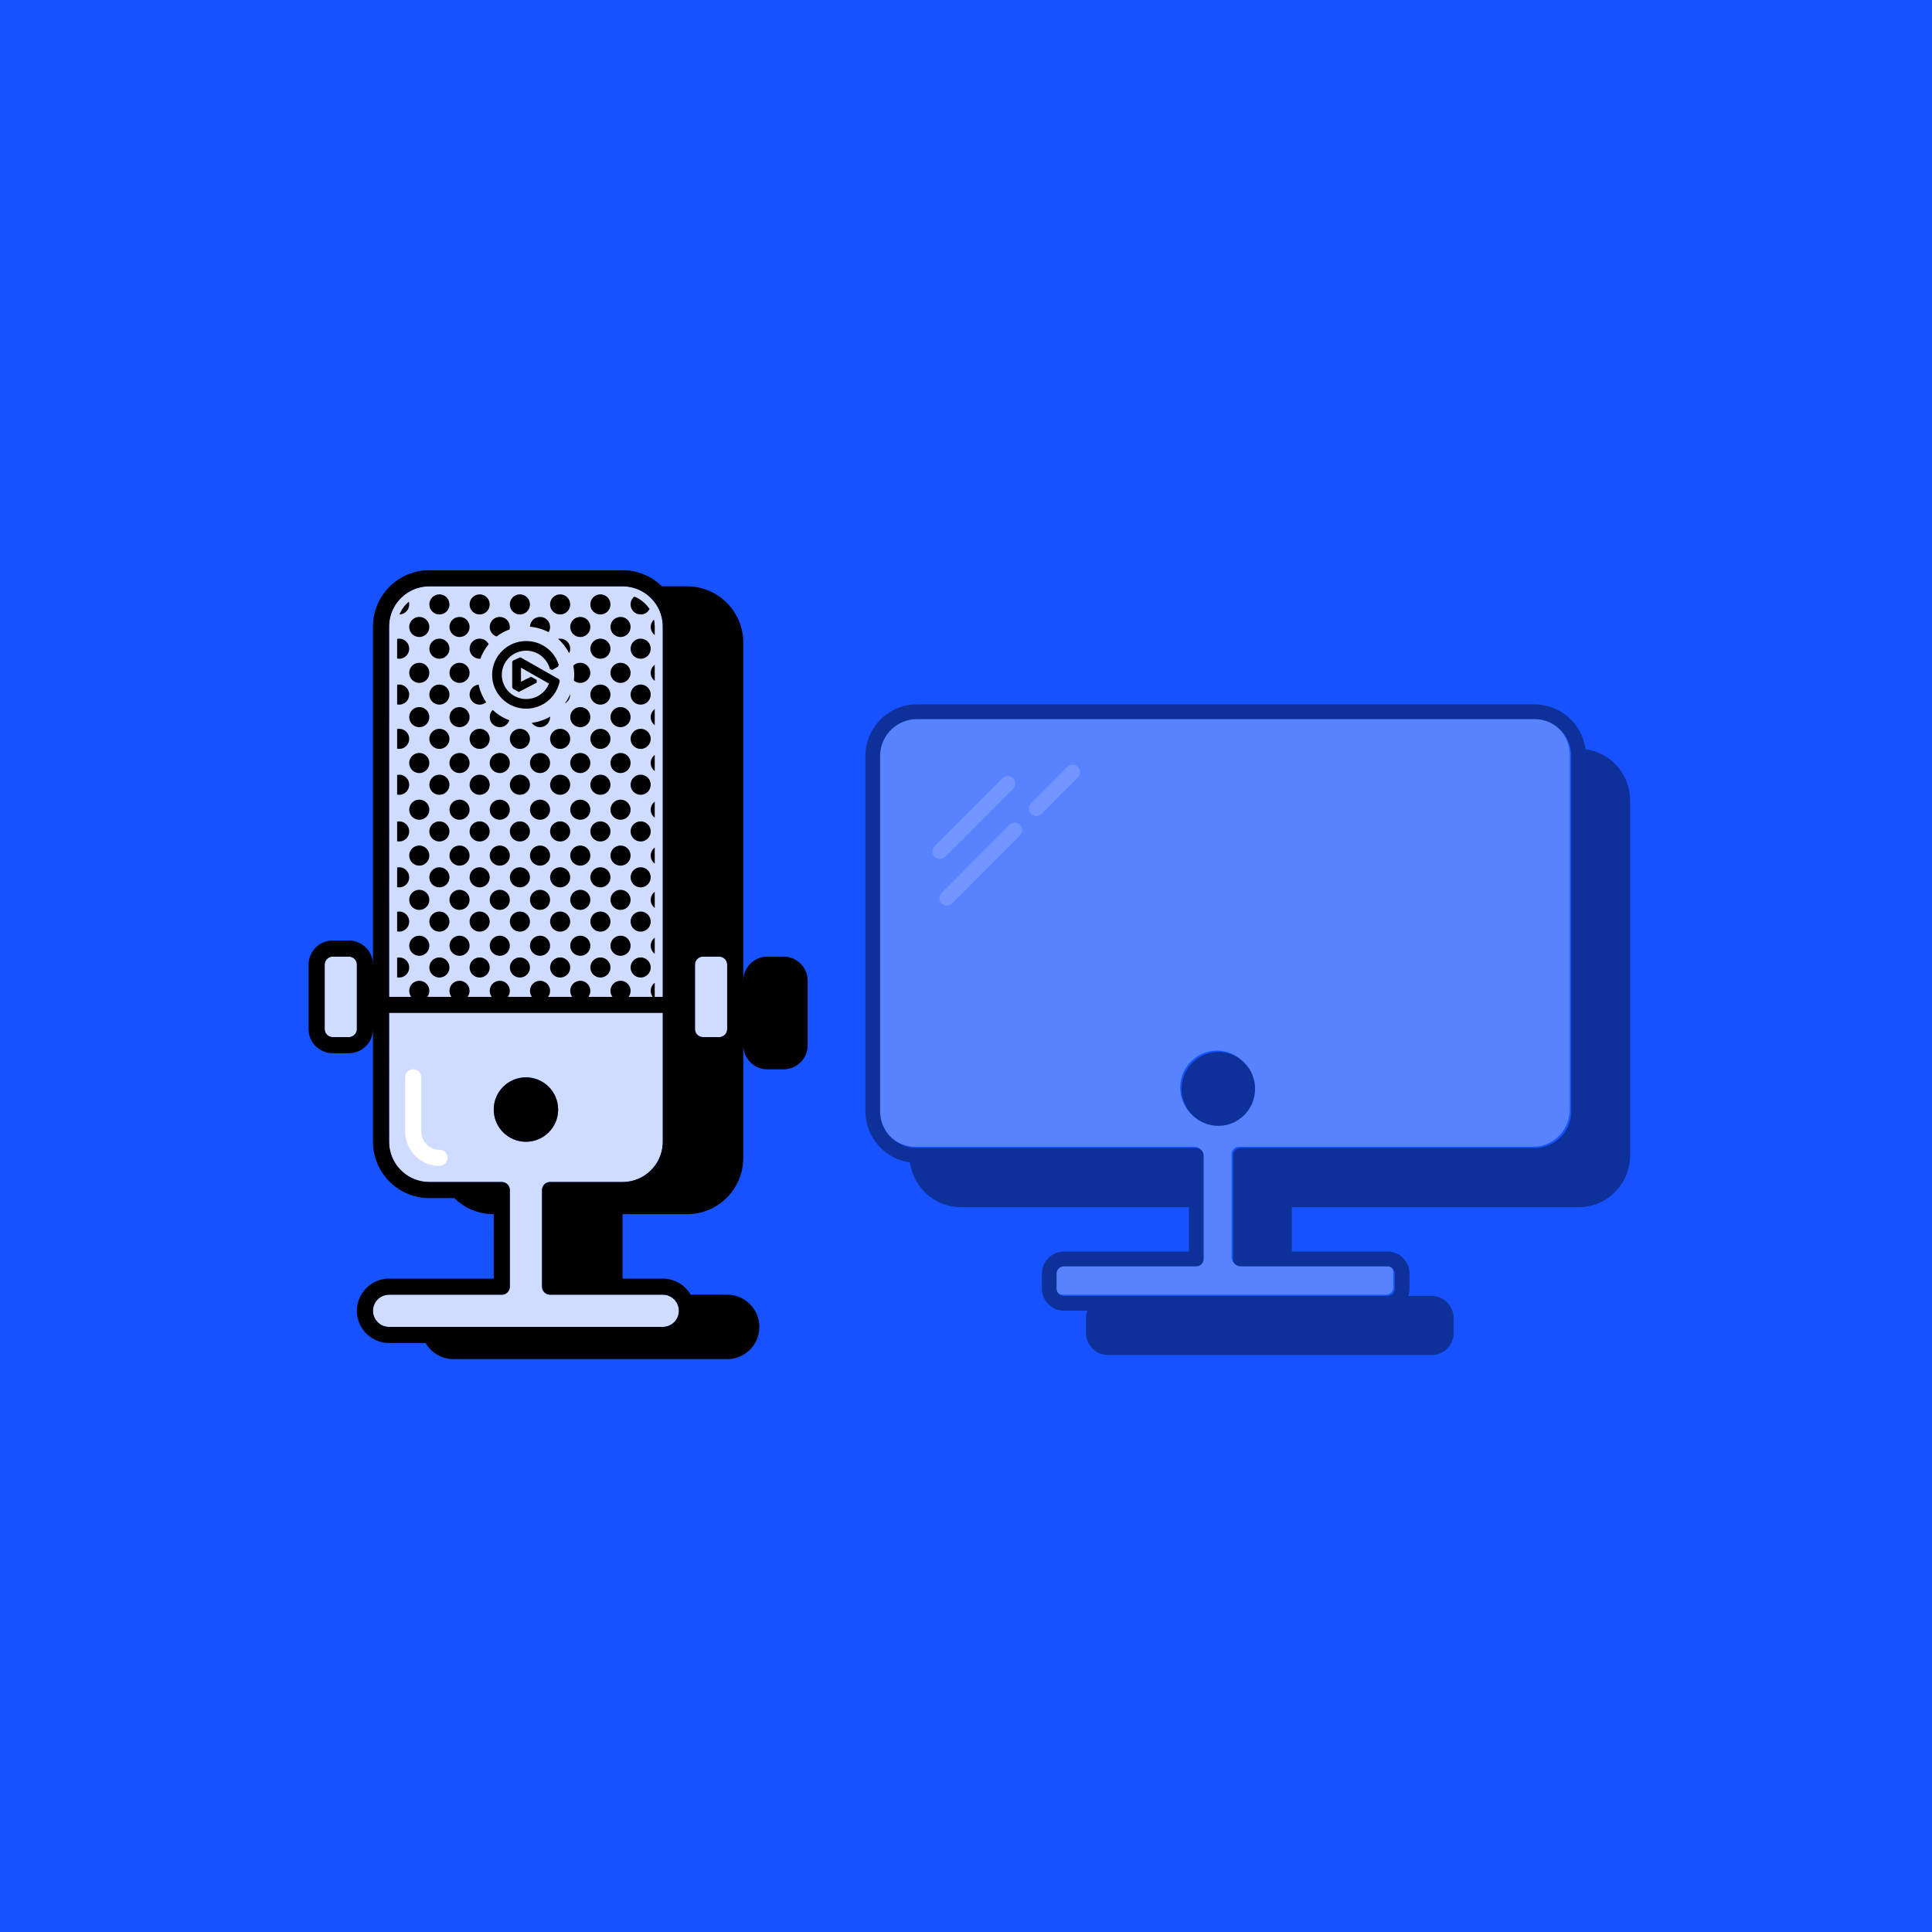 <?xml version="1.0" encoding="UTF-8"?>
<svg width="288px" height="288px" viewBox="0 0 288 288" version="1.1" xmlns="http://www.w3.org/2000/svg" xmlns:xlink="http://www.w3.org/1999/xlink">
    <title>Adjust MIC&gt;pc balance</title>
    <g id="Adjust-MIC&gt;pc-balance" stroke="none" stroke-width="1" fill="none" fill-rule="evenodd">
        <rect id="Background" fill="#1652FF" fill-rule="nonzero" x="0" y="0" width="288" height="288"></rect>
        <g id="PC" opacity="0.4" transform="translate(129, 105)" fill-rule="nonzero">
            <path d="M99.521,2 C102.547,2 105,4.468 105,7.513 L105,60.436 C105,63.481 102.547,65.949 99.521,65.949 L55.691,65.949 C55.086,65.949 54.596,66.442 54.596,67.051 L54.596,82.487 C54.596,83.096 55.086,83.59 55.691,83.59 L77.606,83.59 C78.212,83.59 78.702,84.083 78.702,84.692 L78.702,86.897 C78.702,87.506 78.212,88 77.606,88 L29.394,88 C28.788,88 28.298,87.506 28.298,86.897 L28.298,84.692 C28.298,84.083 28.788,83.59 29.394,83.59 L49.117,83.59 C49.722,83.59 50.213,83.096 50.213,82.487 L50.213,67.051 C50.213,66.442 49.722,65.949 49.117,65.949 L7.479,65.949 C4.453,65.949 2,63.481 2,60.436 L2,7.513 C2,4.468 4.453,2 7.479,2 L99.521,2 Z M52.404,51.615 C49.378,51.615 46.926,54.084 46.926,57.128 C46.926,60.173 49.378,62.641 52.404,62.641 C55.43,62.641 57.883,60.173 57.883,57.128 C57.883,54.084 55.43,51.615 52.404,51.615 Z" id="icon_fill-" fill="#FFFFFF" opacity="0.7"></path>
            <path d="M99.75,0 C103.64,0 106.854,2.911 107.355,6.684 C110.969,7.168 113.789,10.187 113.989,13.906 L114,14.33 L114,67.239 C114,71.358 110.79,74.723 106.748,74.943 L106.327,74.955 L63.577,74.955 L63.577,81.568 L77.827,81.568 C79.429,81.568 80.764,82.721 81.056,84.247 L81.1,84.557 L81.115,84.875 L81.115,87.08 C81.115,87.467 81.049,87.838 80.928,88.183 L84.404,88.182 C86.006,88.182 87.341,89.334 87.633,90.86 L87.677,91.17 L87.692,91.489 L87.692,93.693 C87.692,95.412 86.388,96.825 84.721,96.985 L84.404,97 L36.173,97 C34.464,97 33.059,95.689 32.9,94.012 L32.885,93.693 L32.885,91.489 C32.885,91.102 32.95,90.732 33.072,90.387 L29.596,90.386 C27.887,90.386 26.482,89.075 26.323,87.398 L26.308,87.08 L26.308,84.875 C26.308,83.156 27.612,81.744 29.279,81.583 L29.596,81.568 L48.231,81.568 L48.231,74.955 L14.25,74.955 C10.36,74.955 7.146,72.044 6.645,68.27 C3.17,67.805 0.429,64.996 0.046,61.474 L0.011,61.048 L0,60.625 L0,7.716 C0,3.597 3.21,0.231 7.252,0.011 L7.673,0 L99.75,0 Z M99.75,2.205 L7.673,2.205 C4.767,2.205 2.39,4.479 2.204,7.354 L2.192,7.716 L2.192,60.625 C2.192,63.547 4.454,65.938 7.313,66.125 L7.673,66.136 L49.327,66.136 C49.865,66.136 50.313,66.526 50.405,67.041 L50.423,67.239 L50.423,82.67 C50.423,83.212 50.035,83.662 49.524,83.755 L49.327,83.773 L29.596,83.773 C29.058,83.773 28.61,84.163 28.518,84.677 L28.5,84.875 L28.5,87.08 C28.5,87.621 28.888,88.071 29.399,88.164 L29.596,88.182 L77.827,88.182 C78.365,88.182 78.813,87.792 78.905,87.278 L78.923,87.08 L78.923,84.875 C78.923,84.334 78.535,83.884 78.024,83.79 L77.827,83.773 L55.904,83.773 C55.366,83.773 54.918,83.383 54.825,82.869 L54.808,82.67 L54.808,67.239 C54.808,66.698 55.195,66.247 55.707,66.154 L55.904,66.136 L99.75,66.136 C102.656,66.136 105.034,63.862 105.219,60.987 L105.231,60.625 L105.231,7.716 C105.231,7.573 105.225,7.431 105.215,7.291 L105.189,7.034 L105.121,6.615 L105.05,6.307 C104.463,4.07 102.514,2.39 100.148,2.219 L99.75,2.205 Z M52.615,51.807 C55.642,51.807 58.096,54.274 58.096,57.318 C58.096,60.362 55.642,62.83 52.615,62.83 C49.588,62.83 47.135,60.362 47.135,57.318 C47.135,54.274 49.588,51.807 52.615,51.807 Z" id="shadow-with-outline" fill="#000000"></path>
            <path d="M23.058,17.956 C23.443,18.342 23.486,18.942 23.186,19.376 L23.058,19.53 L12.929,29.674 C12.496,30.109 11.792,30.109 11.358,29.674 C10.973,29.288 10.93,28.688 11.23,28.255 L11.358,28.101 L21.487,17.956 C21.921,17.522 22.624,17.522 23.058,17.956 Z M22.025,11.002 C22.41,11.388 22.453,11.988 22.153,12.421 L22.025,12.575 L11.896,22.72 C11.462,23.154 10.759,23.154 10.325,22.72 C9.94,22.334 9.897,21.734 10.197,21.3 L10.325,21.146 L20.454,11.002 C20.888,10.567 21.591,10.567 22.025,11.002 Z M31.675,9.326 C32.06,9.712 32.103,10.312 31.803,10.745 L31.675,10.899 L26.259,16.324 C25.825,16.758 25.122,16.758 24.688,16.324 C24.302,15.937 24.26,15.338 24.559,14.904 L24.688,14.75 L30.104,9.326 C30.538,8.891 31.241,8.891 31.675,9.326 Z" id="Highlight" fill="#FCFBFF"></path>
        </g>
        <path d="M92.8,87.4 L93.195,87.413 C96.248,87.611 98.679,90.093 98.796,93.168 L98.8,93.4 L98.8,170.2 L98.787,170.595 C98.589,173.648 96.107,176.079 93.032,176.196 L92.8,176.2 L82,176.2 L81.784,176.219 C81.264,176.314 80.861,176.743 80.806,177.275 L80.8,177.4 L80.8,191.8 L80.819,192.016 C80.914,192.536 81.343,192.939 81.875,192.994 L82,193 L98.8,193 L99.08,193.016 C100.274,193.155 101.2,194.169 101.2,195.4 C101.2,196.67 100.213,197.71 98.964,197.794 L98.8,197.8 L58,197.8 L57.72,197.784 C56.526,197.645 55.6,196.631 55.6,195.4 C55.6,194.13 56.587,193.09 57.836,193.006 L58,193 L74.8,193 L75.016,192.981 C75.536,192.886 75.939,192.457 75.994,191.925 L76,191.8 L76,177.4 L75.981,177.184 C75.886,176.664 75.457,176.261 74.925,176.206 L74.8,176.2 L64,176.2 L63.605,176.187 C60.552,175.989 58.121,173.507 58.004,170.432 L58,170.2 L58,93.4 L58.013,93.005 C58.211,89.952 60.693,87.521 63.768,87.404 L64,87.4 L92.8,87.4 Z M78.4,160.6 C75.749,160.6 73.6,162.749 73.6,165.4 C73.6,168.051 75.749,170.2 78.4,170.2 C81.051,170.2 83.2,168.051 83.2,165.4 C83.2,162.749 81.051,160.6 78.4,160.6 Z M52,142.6 L52.216,142.619 C52.736,142.714 53.139,143.143 53.194,143.675 L53.2,143.8 L53.2,153.4 L53.181,153.616 C53.086,154.136 52.657,154.539 52.125,154.594 L52,154.6 L49.6,154.6 L49.384,154.581 C48.864,154.486 48.461,154.057 48.406,153.525 L48.4,153.4 L48.4,143.8 L48.419,143.584 C48.514,143.064 48.943,142.661 49.475,142.606 L49.6,142.6 L52,142.6 Z M107.2,142.6 L107.416,142.619 C107.936,142.714 108.339,143.143 108.394,143.675 L108.4,143.8 L108.4,153.4 L108.381,153.616 C108.286,154.136 107.857,154.539 107.325,154.594 L107.2,154.6 L104.8,154.6 L104.584,154.581 C104.064,154.486 103.661,154.057 103.606,153.525 L103.6,153.4 L103.6,143.8 L103.619,143.584 C103.714,143.064 104.143,142.661 104.675,142.606 L104.8,142.6 L107.2,142.6 Z" id="Icon-fill" fill-opacity="0.8" fill="#FFFFFF" fill-rule="nonzero"></path>
        <path d="M92.8,85 C94.998,85 96.998,85.844 98.495,87.226 L98.694,87.415 L98.678,87.399 L102.4,87.4 C106.885,87.4 110.548,90.914 110.788,95.339 L110.8,95.8 L110.8,146.2 C110.8,144.329 112.228,142.791 114.053,142.616 L114.4,142.6 L116.8,142.6 C118.671,142.6 120.209,144.028 120.384,145.853 L120.4,146.2 L120.4,155.8 C120.4,157.671 118.972,159.209 117.147,159.384 L116.8,159.4 L114.4,159.4 C112.529,159.4 110.991,157.972 110.816,156.147 L110.8,155.8 L110.8,172.6 C110.8,177.085 107.286,180.748 102.861,180.988 L102.4,181 L92.8,181 L92.799,190.6 L83.2,190.6 L83.2,178.6 L83.2,178.6 L83.2,190.6 L98.8,190.6 C100.502,190.6 101.996,191.485 102.849,192.821 L102.957,193 L102.958,193 L108.4,193 C110.804,193 112.795,194.767 113.145,197.073 L113.187,197.442 L113.2,197.8 C113.2,200.33 111.242,202.404 108.758,202.587 L108.4,202.6 L67.6,202.6 C65.824,202.6 64.273,201.635 63.443,200.201 L58,200.2 C55.349,200.2 53.2,198.051 53.2,195.4 C53.2,192.87 55.158,190.796 57.642,190.613 L58,190.6 L73.6,190.6 L73.599,181 L73.275,180.994 C71.115,180.912 69.164,180.014 67.722,178.6 L64,178.6 C59.67,178.6 56.105,175.324 55.649,171.115 L55.612,170.661 L55.6,170.2 L55.6,153.4 C55.6,155.271 54.172,156.809 52.347,156.984 L52,157 L49.6,157 C47.729,157 46.191,155.572 46.016,153.747 L46,153.4 L46,143.8 C46,141.929 47.428,140.391 49.253,140.216 L49.6,140.2 L52,140.2 C53.871,140.2 55.409,141.628 55.584,143.453 L55.6,143.799 L55.6,93.4 C55.6,88.915 59.114,85.252 63.539,85.012 L64,85 L92.8,85 Z M98.8,150.999 L57.999,150.999 L58,170.2 C58,173.381 60.476,175.984 63.605,176.187 L64,176.2 L74.8,176.2 C75.389,176.2 75.879,176.625 75.981,177.184 L76,177.4 L76,191.8 C76,192.389 75.575,192.879 75.016,192.981 L74.8,193 L58,193 C56.675,193 55.6,194.075 55.6,195.4 C55.6,196.631 56.526,197.645 57.72,197.784 L58,197.8 L98.8,197.8 C100.125,197.8 101.2,196.725 101.2,195.4 C101.2,194.169 100.274,193.155 99.08,193.016 L98.8,193 L82,193 C81.411,193 80.921,192.576 80.819,192.016 L80.8,191.8 L80.8,177.4 C80.8,176.811 81.225,176.321 81.784,176.219 L82,176.2 L92.8,176.2 C95.981,176.2 98.584,173.724 98.787,170.595 L98.8,170.2 L98.8,150.999 Z M78.4,160.6 C81.051,160.6 83.2,162.749 83.2,165.4 C83.2,168.051 81.051,170.2 78.4,170.2 C75.749,170.2 73.6,168.051 73.6,165.4 C73.6,162.749 75.749,160.6 78.4,160.6 Z M52,142.6 L49.6,142.6 C49.011,142.6 48.521,143.024 48.419,143.584 L48.4,143.8 L48.4,153.4 C48.4,153.989 48.825,154.479 49.384,154.581 L49.6,154.6 L52,154.6 C52.589,154.6 53.079,154.175 53.181,153.616 L53.2,153.4 L53.2,143.8 C53.2,143.211 52.775,142.721 52.216,142.619 L52,142.6 Z M107.2,142.6 L104.8,142.6 C104.211,142.6 103.721,143.024 103.619,143.584 L103.6,143.8 L103.6,153.4 C103.6,153.989 104.025,154.479 104.584,154.581 L104.8,154.6 L107.2,154.6 C107.789,154.6 108.279,154.175 108.381,153.616 L108.4,153.4 L108.4,143.8 C108.4,143.211 107.975,142.721 107.416,142.619 L107.2,142.6 Z M92.8,87.4 L64,87.4 C60.819,87.4 58.216,89.876 58.013,93.005 L58,93.4 L57.999,148.599 L61.3,148.599 L61.214,148.471 C61.078,148.245 61.001,147.982 61.001,147.7 C61.001,146.872 61.672,146.2 62.501,146.2 C63.329,146.2 64.001,146.872 64.001,147.7 C64.001,148.038 63.889,148.349 63.701,148.6 L67.3,148.599 L67.214,148.471 C67.078,148.245 67.001,147.982 67.001,147.7 C67.001,146.872 67.672,146.2 68.501,146.2 C69.329,146.2 70.001,146.872 70.001,147.7 C70.001,148.038 69.889,148.349 69.701,148.6 L73.3,148.599 L73.214,148.471 C73.078,148.245 73.001,147.982 73.001,147.7 C73.001,146.872 73.672,146.2 74.501,146.2 C75.329,146.2 76.001,146.872 76.001,147.7 C76.001,148.038 75.889,148.349 75.701,148.6 L79.3,148.599 L79.214,148.471 C79.078,148.245 79.001,147.982 79.001,147.7 C79.001,146.872 79.672,146.2 80.501,146.2 C81.329,146.2 82.001,146.872 82.001,147.7 C82.001,148.038 81.889,148.349 81.701,148.6 L85.3,148.599 L85.214,148.471 C85.078,148.245 85.001,147.982 85.001,147.7 C85.001,146.872 85.672,146.2 86.501,146.2 C87.329,146.2 88.001,146.872 88.001,147.7 C88.001,148.038 87.889,148.349 87.701,148.6 L91.3,148.599 L91.214,148.471 C91.078,148.245 91.001,147.982 91.001,147.7 C91.001,146.872 91.672,146.2 92.501,146.2 C93.329,146.2 94.001,146.872 94.001,147.7 C94.001,148.038 93.889,148.349 93.701,148.6 L97.3,148.599 L97.214,148.471 C97.078,148.245 97.001,147.982 97.001,147.7 C97.001,147.209 97.236,146.773 97.601,146.5 L97.6,148.599 L98.8,148.599 L98.8,93.4 C98.8,90.219 96.324,87.616 93.195,87.413 L92.8,87.4 Z M89.501,142.72 C90.329,142.72 91.001,143.392 91.001,144.22 C91.001,145.048 90.329,145.72 89.501,145.72 C88.672,145.72 88.001,145.048 88.001,144.22 C88.001,143.392 88.672,142.72 89.501,142.72 Z M71.501,142.72 C72.329,142.72 73.001,143.392 73.001,144.22 C73.001,145.048 72.329,145.72 71.501,145.72 C70.672,145.72 70.001,145.048 70.001,144.22 C70.001,143.392 70.672,142.72 71.501,142.72 Z M77.501,142.72 C78.329,142.72 79.001,143.392 79.001,144.22 C79.001,145.048 78.329,145.72 77.501,145.72 C76.672,145.72 76.001,145.048 76.001,144.22 C76.001,143.392 76.672,142.72 77.501,142.72 Z M59.501,142.72 C60.329,142.72 61.001,143.392 61.001,144.22 C61.001,145.048 60.329,145.72 59.501,145.72 C59.398,145.72 59.297,145.71 59.2,145.69 L59.2,142.75 C59.297,142.73 59.398,142.72 59.501,142.72 Z M65.501,142.72 C66.329,142.72 67.001,143.392 67.001,144.22 C67.001,145.048 66.329,145.72 65.501,145.72 C64.672,145.72 64.001,145.048 64.001,144.22 C64.001,143.392 64.672,142.72 65.501,142.72 Z M83.501,142.72 C84.329,142.72 85.001,143.392 85.001,144.22 C85.001,145.048 84.329,145.72 83.501,145.72 C82.672,145.72 82.001,145.048 82.001,144.22 C82.001,143.392 82.672,142.72 83.501,142.72 Z M95.501,142.72 C96.329,142.72 97.001,143.392 97.001,144.22 C97.001,145.048 96.329,145.72 95.501,145.72 C94.672,145.72 94.001,145.048 94.001,144.22 C94.001,143.392 94.672,142.72 95.501,142.72 Z M68.501,139.48 C69.329,139.48 70.001,140.152 70.001,140.98 C70.001,141.808 69.329,142.48 68.501,142.48 C67.672,142.48 67.001,141.808 67.001,140.98 C67.001,140.152 67.672,139.48 68.501,139.48 Z M80.501,139.48 C81.329,139.48 82.001,140.152 82.001,140.98 C82.001,141.808 81.329,142.48 80.501,142.48 C79.672,142.48 79.001,141.808 79.001,140.98 C79.001,140.152 79.672,139.48 80.501,139.48 Z M86.501,139.48 C87.329,139.48 88.001,140.152 88.001,140.98 C88.001,141.808 87.329,142.48 86.501,142.48 C85.672,142.48 85.001,141.808 85.001,140.98 C85.001,140.152 85.672,139.48 86.501,139.48 Z M92.501,139.48 C93.329,139.48 94.001,140.152 94.001,140.98 C94.001,141.808 93.329,142.48 92.501,142.48 C91.672,142.48 91.001,141.808 91.001,140.98 C91.001,140.152 91.672,139.48 92.501,139.48 Z M74.501,139.48 C75.329,139.48 76.001,140.152 76.001,140.98 C76.001,141.808 75.329,142.48 74.501,142.48 C73.672,142.48 73.001,141.808 73.001,140.98 C73.001,140.152 73.672,139.48 74.501,139.48 Z M62.501,139.48 C63.329,139.48 64.001,140.152 64.001,140.98 C64.001,141.808 63.329,142.48 62.501,142.48 C61.672,142.48 61.001,141.808 61.001,140.98 C61.001,140.152 61.672,139.48 62.501,139.48 Z M97.601,139.78 L97.601,142.18 C97.236,141.907 97.001,141.471 97.001,140.98 C97.001,140.489 97.236,140.053 97.601,139.78 Z M71.501,135.88 C72.329,135.88 73.001,136.552 73.001,137.38 C73.001,138.208 72.329,138.88 71.501,138.88 C70.672,138.88 70.001,138.208 70.001,137.38 C70.001,136.552 70.672,135.88 71.501,135.88 Z M77.501,135.88 C78.329,135.88 79.001,136.552 79.001,137.38 C79.001,138.208 78.329,138.88 77.501,138.88 C76.672,138.88 76.001,138.208 76.001,137.38 C76.001,136.552 76.672,135.88 77.501,135.88 Z M59.501,135.88 C60.329,135.88 61.001,136.552 61.001,137.38 C61.001,138.208 60.329,138.88 59.501,138.88 C59.398,138.88 59.297,138.87 59.2,138.85 L59.2,135.91 C59.297,135.89 59.398,135.88 59.501,135.88 Z M65.501,135.88 C66.329,135.88 67.001,136.552 67.001,137.38 C67.001,138.208 66.329,138.88 65.501,138.88 C64.672,138.88 64.001,138.208 64.001,137.38 C64.001,136.552 64.672,135.88 65.501,135.88 Z M83.501,135.88 C84.329,135.88 85.001,136.552 85.001,137.38 C85.001,138.208 84.329,138.88 83.501,138.88 C82.672,138.88 82.001,138.208 82.001,137.38 C82.001,136.552 82.672,135.88 83.501,135.88 Z M89.501,135.88 C90.329,135.88 91.001,136.552 91.001,137.38 C91.001,138.208 90.329,138.88 89.501,138.88 C88.672,138.88 88.001,138.208 88.001,137.38 C88.001,136.552 88.672,135.88 89.501,135.88 Z M95.501,135.88 C96.329,135.88 97.001,136.552 97.001,137.38 C97.001,138.208 96.329,138.88 95.501,138.88 C94.672,138.88 94.001,138.208 94.001,137.38 C94.001,136.552 94.672,135.88 95.501,135.88 Z M68.501,132.64 C69.329,132.64 70.001,133.312 70.001,134.14 C70.001,134.968 69.329,135.64 68.501,135.64 C67.672,135.64 67.001,134.968 67.001,134.14 C67.001,133.312 67.672,132.64 68.501,132.64 Z M80.501,132.64 C81.329,132.64 82.001,133.312 82.001,134.14 C82.001,134.968 81.329,135.64 80.501,135.64 C79.672,135.64 79.001,134.968 79.001,134.14 C79.001,133.312 79.672,132.64 80.501,132.64 Z M86.501,132.64 C87.329,132.64 88.001,133.312 88.001,134.14 C88.001,134.968 87.329,135.64 86.501,135.64 C85.672,135.64 85.001,134.968 85.001,134.14 C85.001,133.312 85.672,132.64 86.501,132.64 Z M92.501,132.64 C93.329,132.64 94.001,133.312 94.001,134.14 C94.001,134.968 93.329,135.64 92.501,135.64 C91.672,135.64 91.001,134.968 91.001,134.14 C91.001,133.312 91.672,132.64 92.501,132.64 Z M74.501,132.64 C75.329,132.64 76.001,133.312 76.001,134.14 C76.001,134.968 75.329,135.64 74.501,135.64 C73.672,135.64 73.001,134.968 73.001,134.14 C73.001,133.312 73.672,132.64 74.501,132.64 Z M62.501,132.64 C63.329,132.64 64.001,133.312 64.001,134.14 C64.001,134.968 63.329,135.64 62.501,135.64 C61.672,135.64 61.001,134.968 61.001,134.14 C61.001,133.312 61.672,132.64 62.501,132.64 Z M97.601,132.94 L97.601,135.34 C97.236,135.067 97.001,134.631 97.001,134.14 C97.001,133.649 97.236,133.213 97.601,132.94 Z M95.501,129.28 C96.329,129.28 97.001,129.952 97.001,130.78 C97.001,131.608 96.329,132.28 95.501,132.28 C94.672,132.28 94.001,131.608 94.001,130.78 C94.001,129.952 94.672,129.28 95.501,129.28 Z M71.501,129.28 C72.329,129.28 73.001,129.952 73.001,130.78 C73.001,131.608 72.329,132.28 71.501,132.28 C70.672,132.28 70.001,131.608 70.001,130.78 C70.001,129.952 70.672,129.28 71.501,129.28 Z M77.501,129.28 C78.329,129.28 79.001,129.952 79.001,130.78 C79.001,131.608 78.329,132.28 77.501,132.28 C76.672,132.28 76.001,131.608 76.001,130.78 C76.001,129.952 76.672,129.28 77.501,129.28 Z M59.501,129.28 C60.329,129.28 61.001,129.952 61.001,130.78 C61.001,131.608 60.329,132.28 59.501,132.28 C59.398,132.28 59.297,132.27 59.2,132.25 L59.2,129.31 C59.297,129.29 59.398,129.28 59.501,129.28 Z M65.501,129.28 C66.329,129.28 67.001,129.952 67.001,130.78 C67.001,131.608 66.329,132.28 65.501,132.28 C64.672,132.28 64.001,131.608 64.001,130.78 C64.001,129.952 64.672,129.28 65.501,129.28 Z M83.501,129.28 C84.329,129.28 85.001,129.952 85.001,130.78 C85.001,131.608 84.329,132.28 83.501,132.28 C82.672,132.28 82.001,131.608 82.001,130.78 C82.001,129.952 82.672,129.28 83.501,129.28 Z M89.501,129.28 C90.329,129.28 91.001,129.952 91.001,130.78 C91.001,131.608 90.329,132.28 89.501,132.28 C88.672,132.28 88.001,131.608 88.001,130.78 C88.001,129.952 88.672,129.28 89.501,129.28 Z M68.501,126.04 C69.329,126.04 70.001,126.712 70.001,127.54 C70.001,128.368 69.329,129.04 68.501,129.04 C67.672,129.04 67.001,128.368 67.001,127.54 C67.001,126.712 67.672,126.04 68.501,126.04 Z M92.501,126.04 C93.329,126.04 94.001,126.712 94.001,127.54 C94.001,128.368 93.329,129.04 92.501,129.04 C91.672,129.04 91.001,128.368 91.001,127.54 C91.001,126.712 91.672,126.04 92.501,126.04 Z M74.501,126.04 C75.329,126.04 76.001,126.712 76.001,127.54 C76.001,128.368 75.329,129.04 74.501,129.04 C73.672,129.04 73.001,128.368 73.001,127.54 C73.001,126.712 73.672,126.04 74.501,126.04 Z M62.501,126.04 C63.329,126.04 64.001,126.712 64.001,127.54 C64.001,128.368 63.329,129.04 62.501,129.04 C61.672,129.04 61.001,128.368 61.001,127.54 C61.001,126.712 61.672,126.04 62.501,126.04 Z M86.501,126.04 C87.329,126.04 88.001,126.712 88.001,127.54 C88.001,128.368 87.329,129.04 86.501,129.04 C85.672,129.04 85.001,128.368 85.001,127.54 C85.001,126.712 85.672,126.04 86.501,126.04 Z M80.501,126.04 C81.329,126.04 82.001,126.712 82.001,127.54 C82.001,128.368 81.329,129.04 80.501,129.04 C79.672,129.04 79.001,128.368 79.001,127.54 C79.001,126.712 79.672,126.04 80.501,126.04 Z M97.601,126.34 L97.601,128.74 C97.236,128.467 97.001,128.031 97.001,127.54 C97.001,127.049 97.236,126.613 97.601,126.34 Z M83.501,122.44 C84.329,122.44 85.001,123.112 85.001,123.94 C85.001,124.768 84.329,125.44 83.501,125.44 C82.672,125.44 82.001,124.768 82.001,123.94 C82.001,123.112 82.672,122.44 83.501,122.44 Z M89.501,122.44 C90.329,122.44 91.001,123.112 91.001,123.94 C91.001,124.768 90.329,125.44 89.501,125.44 C88.672,125.44 88.001,124.768 88.001,123.94 C88.001,123.112 88.672,122.44 89.501,122.44 Z M65.501,122.44 C66.329,122.44 67.001,123.112 67.001,123.94 C67.001,124.768 66.329,125.44 65.501,125.44 C64.672,125.44 64.001,124.768 64.001,123.94 C64.001,123.112 64.672,122.44 65.501,122.44 Z M59.501,122.44 C60.329,122.44 61.001,123.112 61.001,123.94 C61.001,124.768 60.329,125.44 59.501,125.44 C59.398,125.44 59.297,125.43 59.2,125.41 L59.2,122.47 C59.297,122.45 59.398,122.44 59.501,122.44 Z M95.501,122.44 C96.329,122.44 97.001,123.112 97.001,123.94 C97.001,124.768 96.329,125.44 95.501,125.44 C94.672,125.44 94.001,124.768 94.001,123.94 C94.001,123.112 94.672,122.44 95.501,122.44 Z M77.501,122.44 C78.329,122.44 79.001,123.112 79.001,123.94 C79.001,124.768 78.329,125.44 77.501,125.44 C76.672,125.44 76.001,124.768 76.001,123.94 C76.001,123.112 76.672,122.44 77.501,122.44 Z M71.501,122.44 C72.329,122.44 73.001,123.112 73.001,123.94 C73.001,124.768 72.329,125.44 71.501,125.44 C70.672,125.44 70.001,124.768 70.001,123.94 C70.001,123.112 70.672,122.44 71.501,122.44 Z M68.501,119.2 C69.329,119.2 70.001,119.872 70.001,120.7 C70.001,121.528 69.329,122.2 68.501,122.2 C67.672,122.2 67.001,121.528 67.001,120.7 C67.001,119.872 67.672,119.2 68.501,119.2 Z M74.501,119.2 C75.329,119.2 76.001,119.872 76.001,120.7 C76.001,121.528 75.329,122.2 74.501,122.2 C73.672,122.2 73.001,121.528 73.001,120.7 C73.001,119.872 73.672,119.2 74.501,119.2 Z M62.501,119.2 C63.329,119.2 64.001,119.872 64.001,120.7 C64.001,121.528 63.329,122.2 62.501,122.2 C61.672,122.2 61.001,121.528 61.001,120.7 C61.001,119.872 61.672,119.2 62.501,119.2 Z M86.501,119.2 C87.329,119.2 88.001,119.872 88.001,120.7 C88.001,121.528 87.329,122.2 86.501,122.2 C85.672,122.2 85.001,121.528 85.001,120.7 C85.001,119.872 85.672,119.2 86.501,119.2 Z M92.501,119.2 C93.329,119.2 94.001,119.872 94.001,120.7 C94.001,121.528 93.329,122.2 92.501,122.2 C91.672,122.2 91.001,121.528 91.001,120.7 C91.001,119.872 91.672,119.2 92.501,119.2 Z M80.501,119.2 C81.329,119.2 82.001,119.872 82.001,120.7 C82.001,121.528 81.329,122.2 80.501,122.2 C79.672,122.2 79.001,121.528 79.001,120.7 C79.001,119.872 79.672,119.2 80.501,119.2 Z M97.601,119.5 L97.601,121.9 C97.236,121.627 97.001,121.191 97.001,120.7 C97.001,120.209 97.236,119.773 97.601,119.5 Z M59.501,115.48 C60.329,115.48 61.001,116.152 61.001,116.98 C61.001,117.808 60.329,118.48 59.501,118.48 C59.398,118.48 59.297,118.47 59.2,118.45 L59.2,115.51 C59.297,115.49 59.398,115.48 59.501,115.48 Z M71.501,115.48 C72.329,115.48 73.001,116.152 73.001,116.98 C73.001,117.808 72.329,118.48 71.501,118.48 C70.672,118.48 70.001,117.808 70.001,116.98 C70.001,116.152 70.672,115.48 71.501,115.48 Z M83.501,115.48 C84.329,115.48 85.001,116.152 85.001,116.98 C85.001,117.808 84.329,118.48 83.501,118.48 C82.672,118.48 82.001,117.808 82.001,116.98 C82.001,116.152 82.672,115.48 83.501,115.48 Z M77.501,115.48 C78.329,115.48 79.001,116.152 79.001,116.98 C79.001,117.808 78.329,118.48 77.501,118.48 C76.672,118.48 76.001,117.808 76.001,116.98 C76.001,116.152 76.672,115.48 77.501,115.48 Z M95.501,115.48 C96.329,115.48 97.001,116.152 97.001,116.98 C97.001,117.808 96.329,118.48 95.501,118.48 C94.672,118.48 94.001,117.808 94.001,116.98 C94.001,116.152 94.672,115.48 95.501,115.48 Z M65.501,115.48 C66.329,115.48 67.001,116.152 67.001,116.98 C67.001,117.808 66.329,118.48 65.501,118.48 C64.672,118.48 64.001,117.808 64.001,116.98 C64.001,116.152 64.672,115.48 65.501,115.48 Z M89.501,115.48 C90.329,115.48 91.001,116.152 91.001,116.98 C91.001,117.808 90.329,118.48 89.501,118.48 C88.672,118.48 88.001,117.808 88.001,116.98 C88.001,116.152 88.672,115.48 89.501,115.48 Z M62.501,112.24 C63.329,112.24 64.001,112.912 64.001,113.74 C64.001,114.568 63.329,115.24 62.501,115.24 C61.672,115.24 61.001,114.568 61.001,113.74 C61.001,112.912 61.672,112.24 62.501,112.24 Z M80.501,112.24 C81.329,112.24 82.001,112.912 82.001,113.74 C82.001,114.568 81.329,115.24 80.501,115.24 C79.672,115.24 79.001,114.568 79.001,113.74 C79.001,112.912 79.672,112.24 80.501,112.24 Z M68.501,112.24 C69.329,112.24 70.001,112.912 70.001,113.74 C70.001,114.568 69.329,115.24 68.501,115.24 C67.672,115.24 67.001,114.568 67.001,113.74 C67.001,112.912 67.672,112.24 68.501,112.24 Z M74.501,112.24 C75.329,112.24 76.001,112.912 76.001,113.74 C76.001,114.568 75.329,115.24 74.501,115.24 C73.672,115.24 73.001,114.568 73.001,113.74 C73.001,112.912 73.672,112.24 74.501,112.24 Z M92.501,112.24 C93.329,112.24 94.001,112.912 94.001,113.74 C94.001,114.568 93.329,115.24 92.501,115.24 C91.672,115.24 91.001,114.568 91.001,113.74 C91.001,112.912 91.672,112.24 92.501,112.24 Z M86.501,112.24 C87.329,112.24 88.001,112.912 88.001,113.74 C88.001,114.568 87.329,115.24 86.501,115.24 C85.672,115.24 85.001,114.568 85.001,113.74 C85.001,112.912 85.672,112.24 86.501,112.24 Z M97.601,112.54 L97.601,114.94 C97.236,114.667 97.001,114.231 97.001,113.74 C97.001,113.249 97.236,112.813 97.601,112.54 Z M71.501,108.64 C72.329,108.64 73.001,109.312 73.001,110.14 C73.001,110.968 72.329,111.64 71.501,111.64 C70.672,111.64 70.001,110.968 70.001,110.14 C70.001,109.312 70.672,108.64 71.501,108.64 Z M89.501,108.64 C90.329,108.64 91.001,109.312 91.001,110.14 C91.001,110.968 90.329,111.64 89.501,111.64 C88.672,111.64 88.001,110.968 88.001,110.14 C88.001,109.312 88.672,108.64 89.501,108.64 Z M59.501,108.64 C60.329,108.64 61.001,109.312 61.001,110.14 C61.001,110.968 60.329,111.64 59.501,111.64 C59.398,111.64 59.297,111.63 59.2,111.61 L59.2,108.67 C59.297,108.65 59.398,108.64 59.501,108.64 Z M83.501,108.64 C84.329,108.64 85.001,109.312 85.001,110.14 C85.001,110.968 84.329,111.64 83.501,111.64 C82.672,111.64 82.001,110.968 82.001,110.14 C82.001,109.312 82.672,108.64 83.501,108.64 Z M95.501,108.64 C96.329,108.64 97.001,109.312 97.001,110.14 C97.001,110.968 96.329,111.64 95.501,111.64 C94.672,111.64 94.001,110.968 94.001,110.14 C94.001,109.312 94.672,108.64 95.501,108.64 Z M77.501,108.64 C78.329,108.64 79.001,109.312 79.001,110.14 C79.001,110.968 78.329,111.64 77.501,111.64 C76.672,111.64 76.001,110.968 76.001,110.14 C76.001,109.312 76.672,108.64 77.501,108.64 Z M65.501,108.64 C66.329,108.64 67.001,109.312 67.001,110.14 C67.001,110.968 66.329,111.64 65.501,111.64 C64.672,111.64 64.001,110.968 64.001,110.14 C64.001,109.312 64.672,108.64 65.501,108.64 Z M68.501,105.4 C69.329,105.4 70.001,106.072 70.001,106.9 C70.001,107.728 69.329,108.4 68.501,108.4 C67.672,108.4 67.001,107.728 67.001,106.9 C67.001,106.072 67.672,105.4 68.501,105.4 Z M73.451,105.828 C74.157,106.497 74.997,107.024 75.926,107.364 L75.896,107.452 C75.676,108.007 75.134,108.4 74.501,108.4 C73.672,108.4 73.001,107.728 73.001,106.9 C73.001,106.48 73.173,106.101 73.451,105.828 Z M81.998,106.838 C82,106.858 82.001,106.879 82.001,106.9 C82.001,107.728 81.329,108.4 80.501,108.4 C79.987,108.4 79.534,108.142 79.264,107.749 C80.251,107.631 81.176,107.313 81.998,106.838 Z M86.501,105.4 C87.329,105.4 88.001,106.072 88.001,106.9 C88.001,107.728 87.329,108.4 86.501,108.4 C85.672,108.4 85.001,107.728 85.001,106.9 C85.001,106.072 85.672,105.4 86.501,105.4 Z M92.501,105.4 C93.329,105.4 94.001,106.072 94.001,106.9 C94.001,107.728 93.329,108.4 92.501,108.4 C91.672,108.4 91.001,107.728 91.001,106.9 C91.001,106.072 91.672,105.4 92.501,105.4 Z M62.501,105.4 C63.329,105.4 64.001,106.072 64.001,106.9 C64.001,107.728 63.329,108.4 62.501,108.4 C61.672,108.4 61.001,107.728 61.001,106.9 C61.001,106.072 61.672,105.4 62.501,105.4 Z M97.601,105.7 L97.601,108.1 C97.236,107.827 97.001,107.391 97.001,106.9 C97.001,106.409 97.236,105.973 97.601,105.7 Z M78.44,95.56 C79.475,95.56 80.472,95.868 81.322,96.45 C82.151,97.018 82.786,97.809 83.158,98.735 C83.206,98.854 83.249,98.976 83.288,99.099 L83.288,99.099 L83.179,99.379 L82.319,99.873 L81.966,99.724 C81.938,99.614 81.905,99.504 81.867,99.398 C81.353,97.961 79.975,96.995 78.44,96.995 C76.434,96.995 74.804,98.613 74.804,100.6 C74.804,102.587 76.434,104.205 78.44,104.205 C79.219,104.205 79.962,103.963 80.589,103.505 C81.204,103.056 81.654,102.442 81.883,101.764 L81.882,101.767 L81.83,101.896 L77.663,99.532 L77.663,101.625 L79.163,100.877 L79.997,101.35 L79.998,101.767 L77.333,103.155 L76.475,102.67 L76.353,102.461 L76.353,98.677 L76.474,98.469 L77.568,97.979 L83.319,101.244 L83.437,101.496 C83.229,102.643 82.62,103.69 81.72,104.447 C80.805,105.216 79.641,105.64 78.44,105.64 C77.084,105.64 75.808,105.116 74.849,104.165 C73.889,103.213 73.36,101.946 73.36,100.6 C73.36,99.254 73.889,97.987 74.849,97.036 C75.808,96.084 77.084,95.56 78.44,95.56 Z M71.346,102.048 C71.542,103.01 71.931,103.903 72.469,104.684 L72.408,104.734 C72.156,104.926 71.842,105.04 71.501,105.04 C70.672,105.04 70.001,104.368 70.001,103.54 C70.001,102.764 70.59,102.125 71.346,102.048 Z M65.501,102.04 C66.329,102.04 67.001,102.712 67.001,103.54 C67.001,104.368 66.329,105.04 65.501,105.04 C64.672,105.04 64.001,104.368 64.001,103.54 C64.001,102.712 64.672,102.04 65.501,102.04 Z M89.501,102.04 C90.329,102.04 91.001,102.712 91.001,103.54 C91.001,104.368 90.329,105.04 89.501,105.04 C88.672,105.04 88.001,104.368 88.001,103.54 C88.001,102.712 88.672,102.04 89.501,102.04 Z M95.501,102.04 C96.329,102.04 97.001,102.712 97.001,103.54 C97.001,104.368 96.329,105.04 95.501,105.04 C94.672,105.04 94.001,104.368 94.001,103.54 C94.001,102.712 94.672,102.04 95.501,102.04 Z M59.501,102.04 C60.329,102.04 61.001,102.712 61.001,103.54 C61.001,104.368 60.329,105.04 59.501,105.04 C59.398,105.04 59.297,105.03 59.2,105.01 L59.2,102.07 C59.297,102.05 59.398,102.04 59.501,102.04 Z M84.999,103.485 C85,103.503 85.001,103.521 85.001,103.54 C85.001,104.116 84.676,104.616 84.199,104.868 C84.515,104.44 84.783,103.977 84.999,103.485 Z M68.501,98.8 C69.329,98.8 70.001,99.472 70.001,100.3 C70.001,101.128 69.329,101.8 68.501,101.8 C67.672,101.8 67.001,101.128 67.001,100.3 C67.001,99.472 67.672,98.8 68.501,98.8 Z M62.501,98.8 C63.329,98.8 64.001,99.472 64.001,100.3 C64.001,101.128 63.329,101.8 62.501,101.8 C61.672,101.8 61.001,101.128 61.001,100.3 C61.001,99.472 61.672,98.8 62.501,98.8 Z M92.501,98.8 C93.329,98.8 94.001,99.472 94.001,100.3 C94.001,101.128 93.329,101.8 92.501,101.8 C91.672,101.8 91.001,101.128 91.001,100.3 C91.001,99.472 91.672,98.8 92.501,98.8 Z M86.501,98.8 C87.329,98.8 88.001,99.472 88.001,100.3 C88.001,101.128 87.329,101.8 86.501,101.8 C86.139,101.8 85.806,101.672 85.547,101.458 C85.583,101.176 85.6,100.89 85.6,100.6 C85.6,100.126 85.554,99.663 85.467,99.215 C85.735,98.957 86.1,98.8 86.501,98.8 Z M97.601,99.1 L97.601,101.5 C97.236,101.227 97.001,100.791 97.001,100.3 C97.001,99.809 97.236,99.373 97.601,99.1 Z M71.501,95.2 C72.087,95.2 72.594,95.536 72.841,96.026 C72.313,96.665 71.894,97.398 71.611,98.195 L71.501,98.2 C70.672,98.2 70.001,97.528 70.001,96.7 C70.001,95.872 70.672,95.2 71.501,95.2 Z M95.501,95.2 C96.329,95.2 97.001,95.872 97.001,96.7 C97.001,97.528 96.329,98.2 95.501,98.2 C94.672,98.2 94.001,97.528 94.001,96.7 C94.001,95.872 94.672,95.2 95.501,95.2 Z M59.501,95.2 C60.329,95.2 61.001,95.872 61.001,96.7 C61.001,97.528 60.329,98.2 59.501,98.2 C59.398,98.2 59.297,98.19 59.2,98.17 L59.2,95.23 C59.297,95.21 59.398,95.2 59.501,95.2 Z M65.501,95.2 C66.329,95.2 67.001,95.872 67.001,96.7 C67.001,97.528 66.329,98.2 65.501,98.2 C64.672,98.2 64.001,97.528 64.001,96.7 C64.001,95.872 64.672,95.2 65.501,95.2 Z M89.501,95.2 C90.329,95.2 91.001,95.872 91.001,96.7 C91.001,97.528 90.329,98.2 89.501,98.2 C88.672,98.2 88.001,97.528 88.001,96.7 C88.001,95.872 88.672,95.2 89.501,95.2 Z M83.501,95.2 C84.329,95.2 85.001,95.872 85.001,96.7 C85.001,96.944 84.943,97.174 84.84,97.377 L84.765,97.231 C84.363,96.474 83.831,95.798 83.198,95.231 C83.295,95.211 83.397,95.2 83.501,95.2 Z M68.501,91.96 C69.329,91.96 70.001,92.632 70.001,93.46 C70.001,94.288 69.329,94.96 68.501,94.96 C67.672,94.96 67.001,94.288 67.001,93.46 C67.001,92.632 67.672,91.96 68.501,91.96 Z M62.501,91.96 C63.329,91.96 64.001,92.632 64.001,93.46 C64.001,94.288 63.329,94.96 62.501,94.96 C61.672,94.96 61.001,94.288 61.001,93.46 C61.001,92.632 61.672,91.96 62.501,91.96 Z M86.501,91.96 C87.329,91.96 88.001,92.632 88.001,93.46 C88.001,94.288 87.329,94.96 86.501,94.96 C85.672,94.96 85.001,94.288 85.001,93.46 C85.001,92.632 85.672,91.96 86.501,91.96 Z M92.501,91.96 C93.329,91.96 94.001,92.632 94.001,93.46 C94.001,94.288 93.329,94.96 92.501,94.96 C91.672,94.96 91.001,94.288 91.001,93.46 C91.001,92.632 91.672,91.96 92.501,91.96 Z M74.501,91.96 C75.329,91.96 76.001,92.632 76.001,93.46 C76.001,93.587 75.985,93.71 75.955,93.828 C75.254,94.079 74.605,94.437 74.026,94.881 C73.43,94.684 73.001,94.122 73.001,93.46 C73.001,92.632 73.672,91.96 74.501,91.96 Z M97.487,92.354 C97.561,92.691 97.601,93.041 97.601,93.4 L97.601,94.66 C97.236,94.387 97.001,93.951 97.001,93.46 C97.001,93.022 97.188,92.629 97.487,92.354 Z M80.501,91.96 C81.329,91.96 82.001,92.632 82.001,93.46 C82.001,93.747 81.92,94.014 81.781,94.242 C80.941,93.794 80.001,93.508 79.003,93.425 L79.001,93.46 C79.001,92.632 79.672,91.96 80.501,91.96 Z M94.559,88.932 C95.498,89.302 96.291,89.958 96.832,90.793 L96.772,90.896 C96.507,91.319 96.037,91.6 95.501,91.6 C94.672,91.6 94.001,90.928 94.001,90.1 C94.001,89.628 94.219,89.207 94.559,88.932 Z M71.501,88.6 C72.329,88.6 73.001,89.272 73.001,90.1 C73.001,90.928 72.329,91.6 71.501,91.6 C70.672,91.6 70.001,90.928 70.001,90.1 C70.001,89.272 70.672,88.6 71.501,88.6 Z M77.501,88.6 C78.329,88.6 79.001,89.272 79.001,90.1 C79.001,90.928 78.329,91.6 77.501,91.6 C76.672,91.6 76.001,90.928 76.001,90.1 C76.001,89.272 76.672,88.6 77.501,88.6 Z M65.501,88.6 C66.329,88.6 67.001,89.272 67.001,90.1 C67.001,90.928 66.329,91.6 65.501,91.6 C64.672,91.6 64.001,90.928 64.001,90.1 C64.001,89.272 64.672,88.6 65.501,88.6 Z M83.501,88.6 C84.329,88.6 85.001,89.272 85.001,90.1 C85.001,90.928 84.329,91.6 83.501,91.6 C82.672,91.6 82.001,90.928 82.001,90.1 C82.001,89.272 82.672,88.6 83.501,88.6 Z M89.501,88.6 C90.329,88.6 91.001,89.272 91.001,90.1 C91.001,90.928 90.329,91.6 89.501,91.6 C88.672,91.6 88.001,90.928 88.001,90.1 C88.001,89.272 88.672,88.6 89.501,88.6 Z M60.945,89.698 C60.982,89.826 61.001,89.961 61.001,90.1 C61.001,90.912 60.356,91.573 59.551,91.599 C59.852,90.854 60.335,90.202 60.945,89.698 Z" id="shadow-with-outline" fill="#000000" fill-rule="nonzero"></path>
        <path d="M61.6,159.4 C62.189,159.4 62.679,159.825 62.781,160.384 L62.8,160.6 L62.8,168.682 C62.8,170.183 64.017,171.4 65.518,171.4 C66.181,171.4 66.718,171.937 66.718,172.6 C66.718,173.263 66.181,173.8 65.518,173.8 C62.814,173.8 60.6,171.703 60.413,169.047 L60.4,168.682 L60.4,160.6 C60.4,159.937 60.937,159.4 61.6,159.4 Z" id="Highlight" fill="#FFFFFF" fill-rule="nonzero"></path>
    </g>
</svg>